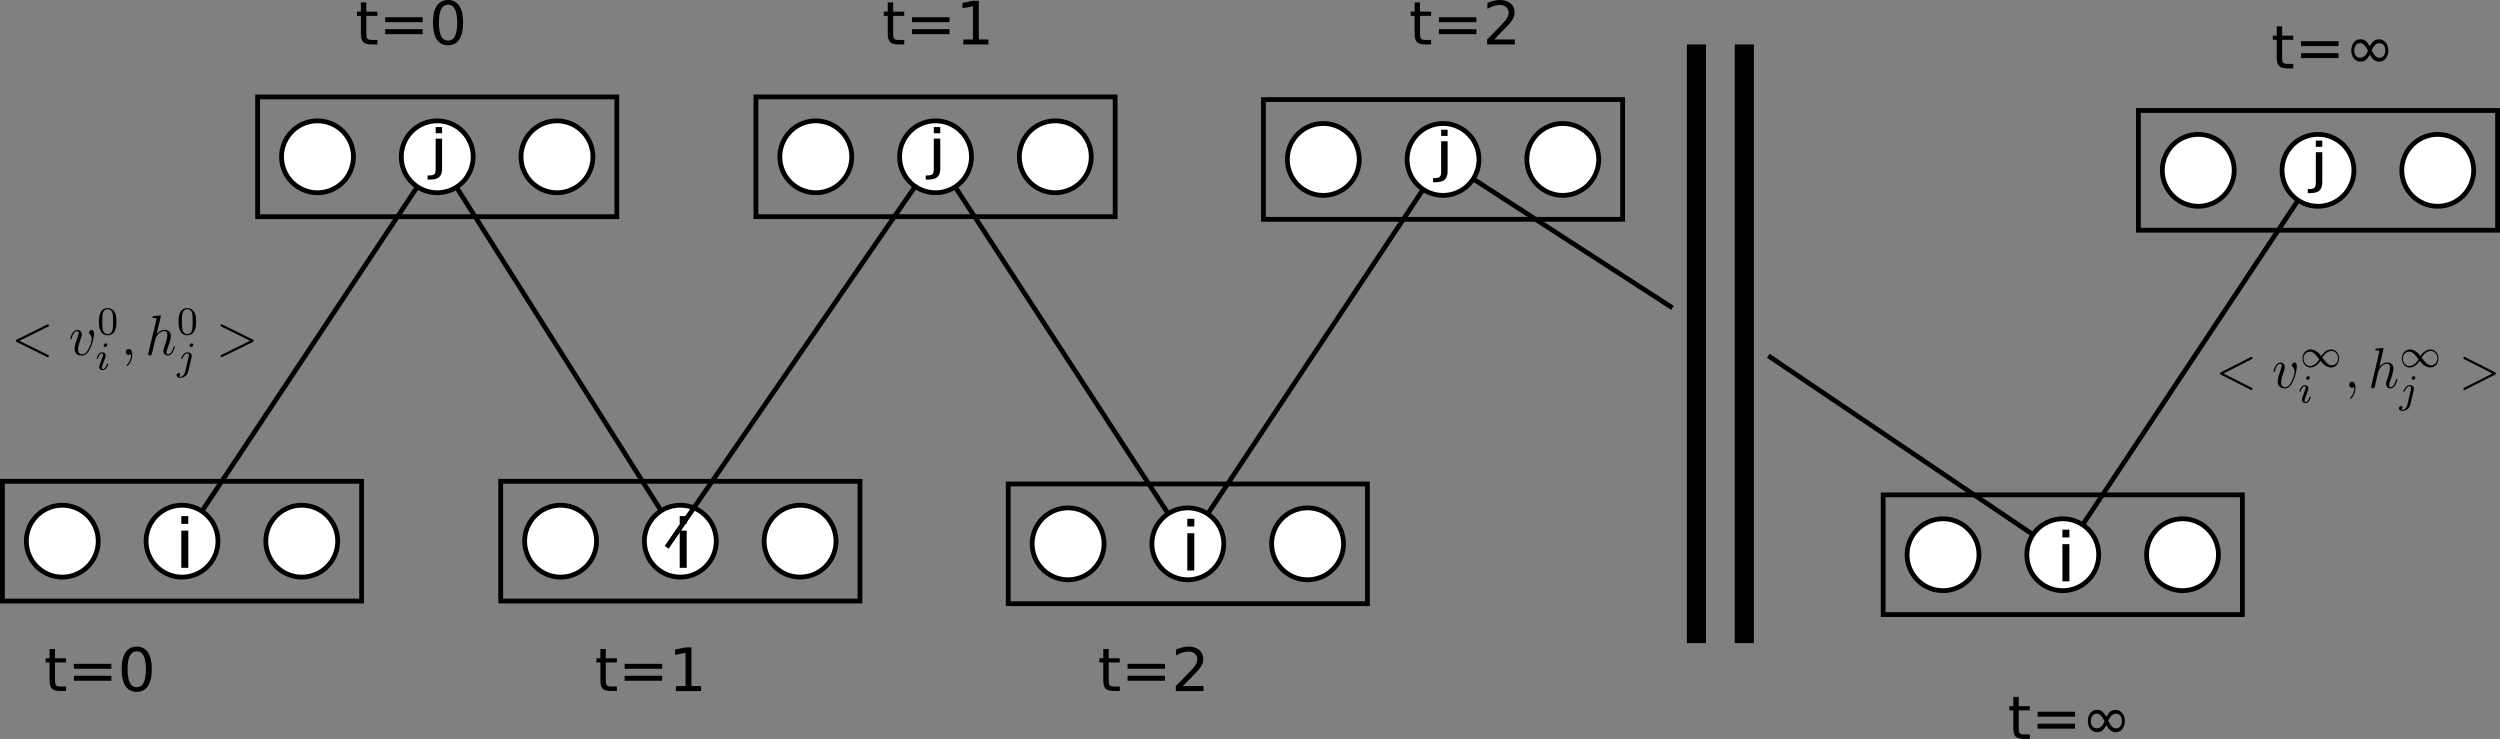 <?xml version="1.0" encoding="UTF-8" standalone="no"?>
<!-- Created with Inkscape (http://www.inkscape.org/) -->

<svg
   xmlns:dc="http://purl.org/dc/elements/1.1/"
   xmlns:cc="http://creativecommons.org/ns#"
   xmlns:rdf="http://www.w3.org/1999/02/22-rdf-syntax-ns#"
   xmlns:svg="http://www.w3.org/2000/svg"
   xmlns="http://www.w3.org/2000/svg"
   xmlns:sodipodi="http://sodipodi.sourceforge.net/DTD/sodipodi-0.dtd"
   xmlns:inkscape="http://www.inkscape.org/namespaces/inkscape"
   inkscape:version="0.91 r13725"
   version="1.1"
   id="svg2"
   viewBox="0 0 521.959 154.277"
   height="43.54mm"
   width="147.309mm"
   sodipodi:docname="Markov.svg">
  <rect x="0" y="0" width="521.959" height="154.277" fill="#808080" stroke="none"/>
  <sodipodi:namedview
     inkscape:window-maximized="1"
     inkscape:window-y="24"
     inkscape:window-x="65"
     inkscape:window-height="1056"
     inkscape:window-width="1855"
     showguides="false"
     showgrid="true"
     inkscape:current-layer="layer1"
     inkscape:document-units="px"
     inkscape:cy="3.9999699"
     inkscape:cx="198.19666"
     inkscape:zoom="1.979899"
     inkscape:pageshadow="2"
     inkscape:pageopacity="0.0"
     borderopacity="1.0"
     bordercolor="#666666"
     pagecolor="#ffffff"
     id="base"
     fit-margin-top="0"
     fit-margin-left="0"
     fit-margin-right="0"
     fit-margin-bottom="0">
    <inkscape:grid
       id="grid3336"
       type="xygrid"
       originx="-15.812"
       originy="-890" />
  </sodipodi:namedview>
  <defs
     id="defs4" />
  <g
     id="layer1"
     inkscape:groupmode="layer"
     inkscape:label="Layer 1"
     transform="translate(-15.812,-8.085)">
    <path
       style="opacity:1;fill:#ffffff;stroke:#000000;stroke-width:1;stroke-miterlimit:4;stroke-dasharray:none"
       d="m 89.596,40.822 a 7.5,7.5 0 0 1 -7.5,7.5 7.5,7.5 0 0 1 -7.5,-7.5 7.5,7.5 0 0 1 7.5,-7.5 7.5,7.5 0 0 1 7.5,7.5 z"
       id="path3356" />
    <path
       style="opacity:1;fill:#ffffff;stroke:#000000;stroke-width:1;stroke-miterlimit:4;stroke-dasharray:none"
       d="m 114.596,40.822 a 7.5,7.5 0 0 1 -7.5,7.5 7.5,7.5 0 0 1 -7.5,-7.5 7.5,7.5 0 0 1 7.5,-7.5 7.5,7.5 0 0 1 7.5,7.5 z"
       id="path3358" />
    <path
       style="opacity:1;fill:#ffffff;stroke:#000000;stroke-width:1;stroke-miterlimit:4;stroke-dasharray:none"
       d="m 139.596,40.822 a 7.5,7.5 0 0 1 -7.5,7.5 7.5,7.5 0 0 1 -7.5,-7.5 7.5,7.5 0 0 1 7.5,-7.5 7.5,7.5 0 0 1 7.5,7.5 z"
       id="path3360" />
    <path
       style="opacity:1;fill:none;stroke:#000000;stroke-width:1;stroke-miterlimit:4;stroke-dasharray:none"
       d="m 69.596,28.322 75,0 0,25 -75,0 z"
       id="rect3364" />
    <g
       transform="scale(1.151,0.869)"
       style="font-style:normal;font-weight:normal;font-size:13.035px;line-height:125%;font-family:Sans;letter-spacing:0px;word-spacing:0px;fill:#000000;fill-opacity:1;stroke:none;stroke-width:1px;stroke-linecap:butt;stroke-linejoin:miter;stroke-opacity:1"
       id="text3372">
      <path
         d="m 92.757,42.612 1.171,0 0,7.256 q 0,1.362 -0.522,1.973 -0.516,0.611 -1.668,0.611 l -0.446,0 0,-0.993 0.312,0 q 0.668,0 0.91,-0.312 0.242,-0.305 0.242,-1.279 l 0,-7.256 z m 0,-2.775 1.171,0 0,1.483 -1.171,0 0,-1.483 z"
         style=""
         id="path5423" />
    </g>
    <path
       style="opacity:1;fill:#ffffff;stroke:#000000;stroke-width:1;stroke-miterlimit:4;stroke-dasharray:none"
       d="m 36.312,121.075 a 7.5,7.5 0 0 1 -7.5,7.5 7.5,7.5 0 0 1 -7.5,-7.5 7.5,7.5 0 0 1 7.5,-7.5 7.5,7.5 0 0 1 7.5,7.5 z"
       id="path3356-6" />
    <path
       style="opacity:1;fill:#ffffff;stroke:#000000;stroke-width:1;stroke-miterlimit:4;stroke-dasharray:none"
       d="m 61.312,121.075 a 7.5,7.5 0 0 1 -7.5,7.5 7.5,7.5 0 0 1 -7.5,-7.5 7.5,7.5 0 0 1 7.5,-7.5 7.5,7.5 0 0 1 7.5,7.5 z"
       id="path3358-3" />
    <path
       style="opacity:1;fill:#ffffff;stroke:#000000;stroke-width:1;stroke-miterlimit:4;stroke-dasharray:none"
       d="m 86.312,121.075 a 7.5,7.5 0 0 1 -7.5,7.5 7.5,7.5 0 0 1 -7.5,-7.5 7.5,7.5 0 0 1 7.5,-7.5 7.5,7.5 0 0 1 7.5,7.5 z"
       id="path3360-3" />
    <path
       style="opacity:1;fill:none;stroke:#000000;stroke-width:1;stroke-miterlimit:4;stroke-dasharray:none"
       d="m 16.312,108.575 75,0 0,25 -75,0 z"
       id="rect3364-6" />
    <g
       transform="scale(1.07,0.935)"
       style="font-style:normal;font-weight:normal;font-size:15.196px;line-height:125%;font-family:Sans;letter-spacing:0px;word-spacing:0px;fill:#000000;fill-opacity:1;stroke:none;stroke-width:1px;stroke-linecap:butt;stroke-linejoin:miter;stroke-opacity:1"
       id="text3422">
      <path
         d="m 50.152,127.133 1.365,0 0,8.31 -1.365,0 0,-8.31 z m 0,-3.235 1.365,0 0,1.729 -1.365,0 0,-1.729 z"
         style=""
         id="path5416" />
    </g>
    <path
       style="opacity:1;fill:#ffffff;stroke:#000000;stroke-width:1;stroke-miterlimit:4;stroke-dasharray:none"
       d="m 193.637,40.819 a 7.5,7.5 0 0 1 -7.5,7.5 7.5,7.5 0 0 1 -7.5,-7.5 7.5,7.5 0 0 1 7.5,-7.5 7.5,7.5 0 0 1 7.5,7.5 z"
       id="path3356-2" />
    <path
       style="opacity:1;fill:#ffffff;stroke:#000000;stroke-width:1;stroke-miterlimit:4;stroke-dasharray:none"
       d="m 218.637,40.819 a 7.5,7.5 0 0 1 -7.5,7.5 7.5,7.5 0 0 1 -7.5,-7.5 7.5,7.5 0 0 1 7.5,-7.5 7.5,7.5 0 0 1 7.5,7.5 z"
       id="path3358-8" />
    <path
       style="opacity:1;fill:#ffffff;stroke:#000000;stroke-width:1;stroke-miterlimit:4;stroke-dasharray:none"
       d="m 243.637,40.819 a 7.5,7.5 0 0 1 -7.5,7.5 7.5,7.5 0 0 1 -7.5,-7.5 7.5,7.5 0 0 1 7.5,-7.5 7.5,7.5 0 0 1 7.5,7.5 z"
       id="path3360-9" />
    <path
       style="opacity:1;fill:none;stroke:#000000;stroke-width:1;stroke-miterlimit:4;stroke-dasharray:none"
       d="m 173.637,28.319 75,0 0,25 -75,0 z"
       id="rect3364-1" />
    <g
       transform="scale(1.151,0.869)"
       style="font-style:normal;font-weight:normal;font-size:13.035px;line-height:125%;font-family:Sans;letter-spacing:0px;word-spacing:0px;fill:#000000;fill-opacity:1;stroke:none;stroke-width:1px;stroke-linecap:butt;stroke-linejoin:miter;stroke-opacity:1"
       id="text3372-8">
      <path
         d="m 183.122,42.609 1.171,0 0,7.256 q 0,1.362 -0.522,1.973 -0.516,0.611 -1.668,0.611 l -0.446,0 0,-0.993 0.312,0 q 0.668,0 0.91,-0.312 0.242,-0.305 0.242,-1.279 l 0,-7.256 z m 0,-2.775 1.171,0 0,1.483 -1.171,0 0,-1.483 z"
         style=""
         id="path5409" />
    </g>
    <path
       style="opacity:1;fill:#ffffff;stroke:#000000;stroke-width:1;stroke-miterlimit:4;stroke-dasharray:none"
       d="m 140.353,121.073 a 7.5,7.5 0 0 1 -7.5,7.5 7.5,7.5 0 0 1 -7.5,-7.5 7.5,7.5 0 0 1 7.5,-7.5 7.5,7.5 0 0 1 7.5,7.5 z"
       id="path3356-6-4" />
    <path
       style="opacity:1;fill:#ffffff;stroke:#000000;stroke-width:1;stroke-miterlimit:4;stroke-dasharray:none"
       d="m 165.353,121.073 a 7.5,7.5 0 0 1 -7.5,7.5 7.5,7.5 0 0 1 -7.5,-7.5 7.5,7.5 0 0 1 7.5,-7.5 7.5,7.5 0 0 1 7.5,7.5 z"
       id="path3358-3-8" />
    <path
       style="opacity:1;fill:#ffffff;stroke:#000000;stroke-width:1;stroke-miterlimit:4;stroke-dasharray:none"
       d="m 190.353,121.073 a 7.5,7.5 0 0 1 -7.5,7.5 7.5,7.5 0 0 1 -7.5,-7.5 7.5,7.5 0 0 1 7.5,-7.5 7.5,7.5 0 0 1 7.5,7.5 z"
       id="path3360-3-7" />
    <path
       style="opacity:1;fill:none;stroke:#000000;stroke-width:1;stroke-miterlimit:4;stroke-dasharray:none"
       d="m 120.353,108.573 75,0 0,25 -75,0 z"
       id="rect3364-6-0" />
    <g
       transform="scale(1.07,0.935)"
       style="font-style:normal;font-weight:normal;font-size:15.196px;line-height:125%;font-family:Sans;letter-spacing:0px;word-spacing:0px;fill:#000000;fill-opacity:1;stroke:none;stroke-width:1px;stroke-linecap:butt;stroke-linejoin:miter;stroke-opacity:1"
       id="text3422-3">
      <path
         d="m 147.404,127.13 1.365,0 0,8.31 -1.365,0 0,-8.31 z m 0,-3.235 1.365,0 0,1.729 -1.365,0 0,-1.729 z"
         style=""
         id="path5402" />
    </g>
    <path
       style="opacity:1;fill:#ffffff;stroke:#000000;stroke-width:1;stroke-miterlimit:4;stroke-dasharray:none"
       d="m 299.596,41.375 a 7.5,7.5 0 0 1 -7.5,7.5 7.5,7.5 0 0 1 -7.5,-7.5 7.5,7.5 0 0 1 7.5,-7.5 7.5,7.5 0 0 1 7.5,7.5 z"
       id="path3356-7" />
    <path
       style="opacity:1;fill:#ffffff;stroke:#000000;stroke-width:1;stroke-miterlimit:4;stroke-dasharray:none"
       d="m 324.596,41.375 a 7.5,7.5 0 0 1 -7.5,7.5 7.5,7.5 0 0 1 -7.5,-7.5 7.5,7.5 0 0 1 7.5,-7.5 7.5,7.5 0 0 1 7.5,7.5 z"
       id="path3358-6" />
    <path
       style="opacity:1;fill:#ffffff;stroke:#000000;stroke-width:1;stroke-miterlimit:4;stroke-dasharray:none"
       d="m 349.596,41.375 a 7.5,7.5 0 0 1 -7.5,7.5 7.5,7.5 0 0 1 -7.5,-7.5 7.5,7.5 0 0 1 7.5,-7.5 7.5,7.5 0 0 1 7.5,7.5 z"
       id="path3360-4" />
    <path
       style="opacity:1;fill:none;stroke:#000000;stroke-width:1;stroke-miterlimit:4;stroke-dasharray:none"
       d="m 279.596,28.875 75,0 0,25 -75,0 z"
       id="rect3364-9" />
    <g
       transform="scale(1.151,0.869)"
       style="font-style:normal;font-weight:normal;font-size:13.035px;line-height:125%;font-family:Sans;letter-spacing:0px;word-spacing:0px;fill:#000000;fill-opacity:1;stroke:none;stroke-width:1px;stroke-linecap:butt;stroke-linejoin:miter;stroke-opacity:1"
       id="text3372-80">
      <path
         d="m 275.153,43.249 1.171,0 0,7.256 q 0,1.362 -0.522,1.973 -0.516,0.611 -1.668,0.611 l -0.446,0 0,-0.993 0.312,0 q 0.668,0 0.91,-0.312 0.242,-0.305 0.242,-1.279 l 0,-7.256 z m 0,-2.775 1.171,0 0,1.483 -1.171,0 0,-1.483 z"
         style=""
         id="path5395" />
    </g>
    <path
       style="opacity:1;fill:#ffffff;stroke:#000000;stroke-width:1;stroke-miterlimit:4;stroke-dasharray:none"
       d="m 246.312,121.629 a 7.5,7.5 0 0 1 -7.5,7.5 7.5,7.5 0 0 1 -7.5,-7.5 7.5,7.5 0 0 1 7.5,-7.5 7.5,7.5 0 0 1 7.5,7.5 z"
       id="path3356-6-43" />
    <path
       style="opacity:1;fill:#ffffff;stroke:#000000;stroke-width:1;stroke-miterlimit:4;stroke-dasharray:none"
       d="m 271.312,121.629 a 7.5,7.5 0 0 1 -7.5,7.5 7.5,7.5 0 0 1 -7.5,-7.5 7.5,7.5 0 0 1 7.5,-7.5 7.5,7.5 0 0 1 7.5,7.5 z"
       id="path3358-3-9" />
    <path
       style="opacity:1;fill:#ffffff;stroke:#000000;stroke-width:1;stroke-miterlimit:4;stroke-dasharray:none"
       d="m 296.312,121.629 a 7.5,7.5 0 0 1 -7.5,7.5 7.5,7.5 0 0 1 -7.5,-7.5 7.5,7.5 0 0 1 7.5,-7.5 7.5,7.5 0 0 1 7.5,7.5 z"
       id="path3360-3-8" />
    <path
       style="opacity:1;fill:none;stroke:#000000;stroke-width:1;stroke-miterlimit:4;stroke-dasharray:none"
       d="m 226.312,109.129 75,0 0,25 -75,0 z"
       id="rect3364-6-4" />
    <g
       transform="scale(1.07,0.935)"
       style="font-style:normal;font-weight:normal;font-size:15.196px;line-height:125%;font-family:Sans;letter-spacing:0px;word-spacing:0px;fill:#000000;fill-opacity:1;stroke:none;stroke-width:1px;stroke-linecap:butt;stroke-linejoin:miter;stroke-opacity:1"
       id="text3422-4">
      <path
         d="m 246.45,127.725 1.365,0 0,8.31 -1.365,0 0,-8.31 z m 0,-3.235 1.365,0 0,1.729 -1.365,0 0,-1.729 z"
         style=""
         id="path5388" />
    </g>
    <path
       style="opacity:1;fill:#ffffff;stroke:#000000;stroke-width:1;stroke-miterlimit:4;stroke-dasharray:none"
       d="m 482.272,43.649 a 7.5,7.5 0 0 1 -7.5,7.5 7.5,7.5 0 0 1 -7.5,-7.5 7.5,7.5 0 0 1 7.5,-7.5 7.5,7.5 0 0 1 7.5,7.5 z"
       id="path3356-9" />
    <path
       style="opacity:1;fill:#ffffff;stroke:#000000;stroke-width:1;stroke-miterlimit:4;stroke-dasharray:none"
       d="m 507.272,43.649 a 7.5,7.5 0 0 1 -7.5,7.5 7.5,7.5 0 0 1 -7.5,-7.5 7.5,7.5 0 0 1 7.5,-7.5 7.5,7.5 0 0 1 7.5,7.5 z"
       id="path3358-9" />
    <path
       style="opacity:1;fill:#ffffff;stroke:#000000;stroke-width:1;stroke-miterlimit:4;stroke-dasharray:none"
       d="m 532.272,43.649 a 7.5,7.5 0 0 1 -7.5,7.5 7.5,7.5 0 0 1 -7.5,-7.5 7.5,7.5 0 0 1 7.5,-7.5 7.5,7.5 0 0 1 7.5,7.5 z"
       id="path3360-36" />
    <path
       style="opacity:1;fill:none;stroke:#000000;stroke-width:1;stroke-miterlimit:4;stroke-dasharray:none"
       d="m 462.272,31.149 75,0 0,25 -75,0 z"
       id="rect3364-7" />
    <g
       transform="scale(1.151,0.869)"
       style="font-style:normal;font-weight:normal;font-size:13.035px;line-height:125%;font-family:Sans;letter-spacing:0px;word-spacing:0px;fill:#000000;fill-opacity:1;stroke:none;stroke-width:1px;stroke-linecap:butt;stroke-linejoin:miter;stroke-opacity:1"
       id="text3372-7">
      <path
         d="m 433.816,45.867 1.171,0 0,7.256 q 0,1.362 -0.522,1.973 -0.516,0.611 -1.668,0.611 l -0.446,0 0,-0.993 0.312,0 q 0.668,0 0.91,-0.312 0.242,-0.305 0.242,-1.279 l 0,-7.256 z m 0,-2.775 1.171,0 0,1.483 -1.171,0 0,-1.483 z"
         style=""
         id="path5381" />
    </g>
    <path
       style="opacity:1;fill:#ffffff;stroke:#000000;stroke-width:1;stroke-miterlimit:4;stroke-dasharray:none"
       d="m 428.987,123.903 a 7.5,7.5 0 0 1 -7.5,7.5 7.5,7.5 0 0 1 -7.5,-7.5 7.5,7.5 0 0 1 7.5,-7.5 7.5,7.5 0 0 1 7.5,7.5 z"
       id="path3356-6-8" />
    <path
       style="opacity:1;fill:#ffffff;stroke:#000000;stroke-width:1;stroke-miterlimit:4;stroke-dasharray:none"
       d="m 453.987,123.903 a 7.5,7.5 0 0 1 -7.5,7.5 7.5,7.5 0 0 1 -7.5,-7.5 7.5,7.5 0 0 1 7.5,-7.5 7.5,7.5 0 0 1 7.5,7.5 z"
       id="path3358-3-93" />
    <path
       style="opacity:1;fill:#ffffff;stroke:#000000;stroke-width:1;stroke-miterlimit:4;stroke-dasharray:none"
       d="m 478.987,123.903 a 7.5,7.5 0 0 1 -7.5,7.5 7.5,7.5 0 0 1 -7.5,-7.5 7.5,7.5 0 0 1 7.5,-7.5 7.5,7.5 0 0 1 7.5,7.5 z"
       id="path3360-3-4" />
    <path
       style="opacity:1;fill:none;stroke:#000000;stroke-width:1;stroke-miterlimit:4;stroke-dasharray:none"
       d="m 408.987,111.403 75,0 0,25 -75,0 z"
       id="rect3364-6-3" />
    <g
       transform="scale(1.07,0.935)"
       style="font-style:normal;font-weight:normal;font-size:15.196px;line-height:125%;font-family:Sans;letter-spacing:0px;word-spacing:0px;fill:#000000;fill-opacity:1;stroke:none;stroke-width:1px;stroke-linecap:butt;stroke-linejoin:miter;stroke-opacity:1"
       id="text3422-31">
      <path
         d="m 417.207,130.157 1.365,0 0,8.31 -1.365,0 0,-8.31 z m 0,-3.235 1.365,0 0,1.729 -1.365,0 0,-1.729 z"
         style=""
         id="path5374" />
    </g>
    <path
       id="path3530"
       d="M 57.961,114.827 102.948,47.07"
       style="fill:none;fill-rule:evenodd;stroke:#000000;stroke-width:1px;stroke-linecap:butt;stroke-linejoin:miter;stroke-opacity:1" />
    <path
       id="path3532"
       d="m 111.105,47.16 42.738,67.574"
       style="fill:none;fill-rule:evenodd;stroke:#000000;stroke-width:1px;stroke-linecap:butt;stroke-linejoin:miter;stroke-opacity:1" />
    <path
       id="path3534"
       d="M 155,122.362 206.884,46.997"
       style="fill:none;fill-rule:evenodd;stroke:#000000;stroke-width:1px;stroke-linecap:butt;stroke-linejoin:miter;stroke-opacity:1" />
    <path
       id="path3536"
       d="M 215.233,47.102 259.717,115.346"
       style="fill:none;fill-rule:evenodd;stroke:#000000;stroke-width:1px;stroke-linecap:butt;stroke-linejoin:miter;stroke-opacity:1" />
    <path
       id="path3538"
       d="M 267.961,115.381 312.948,47.623"
       style="fill:none;fill-rule:evenodd;stroke:#000000;stroke-width:1px;stroke-linecap:butt;stroke-linejoin:miter;stroke-opacity:1" />
    <path
       id="path3540"
       d="M 450.636,117.655 495.623,49.897"
       style="fill:none;fill-rule:evenodd;stroke:#000000;stroke-width:1px;stroke-linecap:butt;stroke-linejoin:miter;stroke-opacity:1" />
    <path
       inkscape:connector-curvature="0"
       id="path3542"
       d="m 370,17.362 c 0,125 0,125 0,125 l 0,0 0,0"
       style="fill:none;fill-rule:evenodd;stroke:#000000;stroke-width:4;stroke-linecap:butt;stroke-linejoin:miter;stroke-miterlimit:4;stroke-dasharray:none;stroke-opacity:1" />
    <path
       inkscape:connector-curvature="0"
       id="path3544"
       d="M 380,17.362 C 380,142.362 380,142.362 380,142.362"
       style="fill:none;fill-rule:evenodd;stroke:#000000;stroke-width:4;stroke-linecap:butt;stroke-linejoin:miter;stroke-miterlimit:4;stroke-dasharray:none;stroke-opacity:1" />
    <path
       id="path4346"
       d="M 323.394,45.448 365,72.362"
       style="fill:none;fill-rule:evenodd;stroke:#000000;stroke-width:1px;stroke-linecap:butt;stroke-linejoin:miter;stroke-opacity:1" />
    <path
       id="path4348"
       d="M 440.273,119.704 385,82.362"
       style="display:inline;fill:none;fill-rule:evenodd;stroke:#000000;stroke-width:1px;stroke-linecap:butt;stroke-linejoin:miter;stroke-opacity:1" />
    <g
       style="font-style:normal;font-weight:normal;font-size:12.5px;line-height:125%;font-family:Sans;letter-spacing:0px;word-spacing:0px;fill:#000000;fill-opacity:1;stroke:none;stroke-width:1px;stroke-linecap:butt;stroke-linejoin:miter;stroke-opacity:1"
       id="text4350">
      <path
         d="m 92.289,8.585 0,1.941 2.313,0 0,0.873 -2.313,0 0,3.711 q 0,0.836 0.226,1.074 0.232,0.238 0.934,0.238 l 1.154,0 0,0.94 -1.154,0 q -1.3,0 -1.794,-0.482 -0.494,-0.488 -0.494,-1.77 l 0,-3.711 -0.824,0 0,-0.873 0.824,0 0,-1.941 1.129,0 z"
         style=""
         id="path5367" />
      <path
         d="m 96.232,11.686 7.825,0 0,1.025 -7.825,0 0,-1.025 z m 0,2.49 7.825,0 0,1.038 -7.825,0 0,-1.038 z"
         style=""
         id="path5369" />
      <path
         d="m 109.354,9.061 q -0.952,0 -1.434,0.94 -0.476,0.934 -0.476,2.814 0,1.874 0.476,2.814 0.482,0.934 1.434,0.934 0.958,0 1.434,-0.934 0.482,-0.94 0.482,-2.814 0,-1.88 -0.482,-2.814 -0.476,-0.94 -1.434,-0.94 z m 0,-0.977 q 1.532,0 2.338,1.215 0.812,1.208 0.812,3.516 0,2.301 -0.812,3.516 -0.806,1.208 -2.338,1.208 -1.532,0 -2.344,-1.208 -0.806,-1.215 -0.806,-3.516 0,-2.307 0.806,-3.516 0.812,-1.215 2.344,-1.215 z"
         style=""
         id="path5371" />
    </g>
    <g
       style="font-style:normal;font-weight:normal;font-size:12.5px;line-height:125%;font-family:Sans;letter-spacing:0px;word-spacing:0px;fill:#000000;fill-opacity:1;stroke:none;stroke-width:1px;stroke-linecap:butt;stroke-linejoin:miter;stroke-opacity:1"
       id="text4354">
      <path
         d="m 27.289,143.585 0,1.941 2.313,0 0,0.873 -2.313,0 0,3.711 q 0,0.836 0.226,1.074 0.232,0.238 0.934,0.238 l 1.154,0 0,0.94 -1.154,0 q -1.3,0 -1.794,-0.482 -0.494,-0.488 -0.494,-1.77 l 0,-3.711 -0.824,0 0,-0.873 0.824,0 0,-1.941 1.129,0 z"
         style=""
         id="path5360" />
      <path
         d="m 31.232,146.686 7.825,0 0,1.025 -7.825,0 0,-1.025 z m 0,2.49 7.825,0 0,1.038 -7.825,0 0,-1.038 z"
         style=""
         id="path5362" />
      <path
         d="m 44.354,144.061 q -0.952,0 -1.434,0.94 -0.476,0.934 -0.476,2.814 0,1.874 0.476,2.814 0.482,0.934 1.434,0.934 0.958,0 1.434,-0.934 0.482,-0.94 0.482,-2.814 0,-1.88 -0.482,-2.814 -0.476,-0.94 -1.434,-0.94 z m 0,-0.977 q 1.532,0 2.338,1.215 0.812,1.208 0.812,3.516 0,2.301 -0.812,3.516 -0.806,1.208 -2.338,1.208 -1.532,0 -2.344,-1.208 -0.806,-1.215 -0.806,-3.516 0,-2.307 0.806,-3.516 0.812,-1.215 2.344,-1.215 z"
         style=""
         id="path5364" />
    </g>
    <g
       style="font-style:normal;font-weight:normal;font-size:12.5px;line-height:125%;font-family:Sans;letter-spacing:0px;word-spacing:0px;fill:#000000;fill-opacity:1;stroke:none;stroke-width:1px;stroke-linecap:butt;stroke-linejoin:miter;stroke-opacity:1"
       id="text4358">
      <path
         d="m 142.289,143.585 0,1.941 2.313,0 0,0.873 -2.313,0 0,3.711 q 0,0.836 0.226,1.074 0.232,0.238 0.934,0.238 l 1.154,0 0,0.94 -1.154,0 q -1.3,0 -1.794,-0.482 -0.494,-0.488 -0.494,-1.77 l 0,-3.711 -0.824,0 0,-0.873 0.824,0 0,-1.941 1.129,0 z"
         style=""
         id="path5353" />
      <path
         d="m 146.232,146.686 7.825,0 0,1.025 -7.825,0 0,-1.025 z m 0,2.49 7.825,0 0,1.038 -7.825,0 0,-1.038 z"
         style=""
         id="path5355" />
      <path
         d="m 156.931,151.325 2.014,0 0,-6.952 -2.191,0.439 0,-1.123 2.179,-0.439 1.233,0 0,8.075 2.014,0 0,1.038 -5.249,0 0,-1.038 z"
         style=""
         id="path5357" />
    </g>
    <g
       style="font-style:normal;font-weight:normal;font-size:12.5px;line-height:125%;font-family:Sans;letter-spacing:0px;word-spacing:0px;fill:#000000;fill-opacity:1;stroke:none;stroke-width:1px;stroke-linecap:butt;stroke-linejoin:miter;stroke-opacity:1"
       id="text4362">
      <path
         d="m 202.289,8.585 0,1.941 2.313,0 0,0.873 -2.313,0 0,3.711 q 0,0.836 0.226,1.074 0.232,0.238 0.934,0.238 l 1.154,0 0,0.94 -1.154,0 q -1.3,0 -1.794,-0.482 -0.494,-0.488 -0.494,-1.77 l 0,-3.711 -0.824,0 0,-0.873 0.824,0 0,-1.941 1.129,0 z"
         style=""
         id="path5346" />
      <path
         d="m 206.232,11.686 7.825,0 0,1.025 -7.825,0 0,-1.025 z m 0,2.49 7.825,0 0,1.038 -7.825,0 0,-1.038 z"
         style=""
         id="path5348" />
      <path
         d="m 216.931,16.325 2.014,0 0,-6.952 -2.191,0.439 0,-1.123 2.179,-0.439 1.233,0 0,8.075 2.014,0 0,1.038 -5.249,0 0,-1.038 z"
         style=""
         id="path5350" />
    </g>
    <g
       style="font-style:normal;font-weight:normal;font-size:12.5px;line-height:125%;font-family:Sans;letter-spacing:0px;word-spacing:0px;fill:#000000;fill-opacity:1;stroke:none;stroke-width:1px;stroke-linecap:butt;stroke-linejoin:miter;stroke-opacity:1"
       id="text4366">
      <path
         d="m 247.289,143.585 0,1.941 2.313,0 0,0.873 -2.313,0 0,3.711 q 0,0.836 0.226,1.074 0.232,0.238 0.934,0.238 l 1.154,0 0,0.94 -1.154,0 q -1.3,0 -1.794,-0.482 -0.494,-0.488 -0.494,-1.77 l 0,-3.711 -0.824,0 0,-0.873 0.824,0 0,-1.941 1.129,0 z"
         style=""
         id="path5339" />
      <path
         d="m 251.232,146.686 7.825,0 0,1.025 -7.825,0 0,-1.025 z m 0,2.49 7.825,0 0,1.038 -7.825,0 0,-1.038 z"
         style=""
         id="path5341" />
      <path
         d="m 262.78,151.325 4.303,0 0,1.038 -5.786,0 0,-1.038 q 0.702,-0.726 1.91,-1.947 1.215,-1.227 1.526,-1.581 0.592,-0.665 0.824,-1.123 0.238,-0.464 0.238,-0.909 0,-0.726 -0.513,-1.184 -0.507,-0.458 -1.324,-0.458 -0.58,0 -1.227,0.201 -0.641,0.201 -1.373,0.61 l 0,-1.245 q 0.745,-0.299 1.392,-0.452 0.647,-0.153 1.184,-0.153 1.416,0 2.258,0.708 0.842,0.708 0.842,1.892 0,0.562 -0.214,1.068 -0.208,0.5 -0.763,1.184 -0.153,0.177 -0.97,1.025 -0.818,0.842 -2.307,2.362 z"
         style=""
         id="path5343" />
    </g>
    <g
       style="font-style:normal;font-weight:normal;font-size:12.5px;line-height:125%;font-family:Sans;letter-spacing:0px;word-spacing:0px;fill:#000000;fill-opacity:1;stroke:none;stroke-width:1px;stroke-linecap:butt;stroke-linejoin:miter;stroke-opacity:1"
       id="text4370">
      <path
         d="m 312.289,8.585 0,1.941 2.313,0 0,0.873 -2.313,0 0,3.711 q 0,0.836 0.226,1.074 0.232,0.238 0.934,0.238 l 1.154,0 0,0.94 -1.154,0 q -1.3,0 -1.794,-0.482 -0.494,-0.488 -0.494,-1.77 l 0,-3.711 -0.824,0 0,-0.873 0.824,0 0,-1.941 1.129,0 z"
         style=""
         id="path5332" />
      <path
         d="m 316.232,11.686 7.825,0 0,1.025 -7.825,0 0,-1.025 z m 0,2.49 7.825,0 0,1.038 -7.825,0 0,-1.038 z"
         style=""
         id="path5334" />
      <path
         d="m 327.78,16.325 4.303,0 0,1.038 -5.786,0 0,-1.038 q 0.702,-0.726 1.91,-1.947 1.215,-1.227 1.526,-1.581 0.592,-0.665 0.824,-1.123 0.238,-0.464 0.238,-0.909 0,-0.726 -0.513,-1.184 -0.507,-0.458 -1.324,-0.458 -0.58,0 -1.227,0.201 -0.641,0.201 -1.373,0.61 l 0,-1.245 q 0.745,-0.299 1.392,-0.452 0.647,-0.153 1.184,-0.153 1.416,0 2.258,0.708 0.842,0.708 0.842,1.892 0,0.562 -0.214,1.068 -0.208,0.5 -0.763,1.184 -0.153,0.177 -0.97,1.025 -0.818,0.842 -2.307,2.362 z"
         style=""
         id="path5336" />
    </g>
    <g
       style="font-style:normal;font-weight:normal;font-size:12.5px;line-height:125%;font-family:Sans;letter-spacing:0px;word-spacing:0px;fill:#000000;fill-opacity:1;stroke:none;stroke-width:1px;stroke-linecap:butt;stroke-linejoin:miter;stroke-opacity:1"
       id="text4374">
      <path
         d="m 437.289,153.585 0,1.941 2.313,0 0,0.873 -2.313,0 0,3.711 q 0,0.836 0.226,1.074 0.232,0.238 0.934,0.238 l 1.154,0 0,0.94 -1.154,0 q -1.3,0 -1.794,-0.482 -0.494,-0.488 -0.494,-1.77 l 0,-3.711 -0.824,0 0,-0.873 0.824,0 0,-1.941 1.129,0 z"
         style=""
         id="path5325" />
      <path
         d="m 441.232,156.686 7.825,0 0,1.025 -7.825,0 0,-1.025 z m 0,2.49 7.825,0 0,1.038 -7.825,0 0,-1.038 z"
         style=""
         id="path5327" />
      <path
         d="m 456.075,160.232 q -0.189,-0.22 -0.488,-0.732 -0.409,0.732 -0.769,1.056 -0.452,0.391 -1.154,0.391 -0.824,0 -1.367,-0.616 -0.574,-0.647 -0.574,-1.715 0,-1.025 0.574,-1.721 0.513,-0.616 1.379,-0.616 0.446,0 0.775,0.183 0.385,0.201 0.647,0.549 0.244,0.311 0.488,0.732 0.409,-0.732 0.769,-1.056 0.452,-0.391 1.154,-0.391 0.824,0 1.367,0.616 0.574,0.647 0.574,1.715 0,1.025 -0.574,1.721 -0.513,0.616 -1.379,0.616 -0.446,0 -0.775,-0.183 -0.33,-0.165 -0.647,-0.549 z m -2.478,-0.085 q 1.007,0 1.611,-1.465 -0.775,-1.599 -1.611,-1.599 -0.61,0 -0.922,0.439 -0.336,0.47 -0.336,1.093 0,0.684 0.336,1.105 0.342,0.427 0.922,0.427 z m 3.979,-3.052 q -0.909,0 -1.611,1.465 0.769,1.599 1.611,1.599 0.61,0 0.922,-0.439 0.336,-0.47 0.336,-1.093 0,-0.684 -0.336,-1.105 -0.342,-0.427 -0.922,-0.427 z"
         style=""
         id="path5329" />
    </g>
    <g
       style="font-style:normal;font-weight:normal;font-size:12.5px;line-height:125%;font-family:Sans;letter-spacing:0px;word-spacing:0px;fill:#000000;fill-opacity:1;stroke:none;stroke-width:1px;stroke-linecap:butt;stroke-linejoin:miter;stroke-opacity:1"
       id="text4378">
      <path
         d="m 492.289,13.585 0,1.941 2.313,0 0,0.873 -2.313,0 0,3.711 q 0,0.836 0.226,1.074 0.232,0.238 0.934,0.238 l 1.154,0 0,0.94 -1.154,0 q -1.3,0 -1.794,-0.482 -0.494,-0.488 -0.494,-1.77 l 0,-3.711 -0.824,0 0,-0.873 0.824,0 0,-1.941 1.129,0 z"
         style=""
         id="path5318" />
      <path
         d="m 496.232,16.686 7.825,0 0,1.025 -7.825,0 0,-1.025 z m 0,2.49 7.825,0 0,1.038 -7.825,0 0,-1.038 z"
         style=""
         id="path5320" />
      <path
         d="m 511.075,20.232 q -0.189,-0.22 -0.488,-0.732 -0.409,0.732 -0.769,1.056 -0.452,0.391 -1.154,0.391 -0.824,0 -1.367,-0.616 -0.574,-0.647 -0.574,-1.715 0,-1.025 0.574,-1.721 0.513,-0.616 1.379,-0.616 0.446,0 0.775,0.183 0.385,0.201 0.647,0.549 0.244,0.311 0.488,0.732 0.409,-0.732 0.769,-1.056 0.452,-0.391 1.154,-0.391 0.824,0 1.367,0.616 0.574,0.647 0.574,1.715 0,1.025 -0.574,1.721 -0.513,0.616 -1.379,0.616 -0.446,0 -0.775,-0.183 -0.33,-0.165 -0.647,-0.549 z m -2.478,-0.085 q 1.007,0 1.611,-1.465 -0.775,-1.599 -1.611,-1.599 -0.61,0 -0.922,0.439 -0.336,0.47 -0.336,1.093 0,0.684 0.336,1.105 0.342,0.427 0.922,0.427 z m 3.979,-3.052 q -0.909,0 -1.611,1.465 0.769,1.599 1.611,1.599 0.61,0 0.922,-0.439 0.336,-0.47 0.336,-1.093 0,-0.684 -0.336,-1.105 -0.342,-0.427 -0.922,-0.427 z"
         style=""
         id="path5322" />
    </g>
    <g
       id="g4736"
       transform="matrix(0.214,0,0,0.224,-45.654,2.126)">
      <g
         word-spacing="normal"
         letter-spacing="normal"
         font-size-adjust="none"
         font-stretch="normal"
         font-weight="normal"
         font-variant="normal"
         font-style="normal"
         stroke-miterlimit="10.433"
         xml:space="preserve"
         transform="matrix(1.063,0,0,-1.063,-186.024,789.272)"
         id="content"
         style="font-style:normal;font-variant:normal;font-weight:normal;font-stretch:normal;letter-spacing:normal;word-spacing:normal;text-anchor:start;fill:none;fill-opacity:1;fill-rule:evenodd;stroke:#000000;stroke-linecap:butt;stroke-linejoin:miter;stroke-miterlimit:10.433;stroke-dasharray:none;stroke-dashoffset:0;stroke-opacity:1"><path
           id="path4739"
           d="m 489.14,431.01 0.06,0.03 0.06,0.03 0.05,0.02 0.05,0.03 0.05,0.03 0.05,0.03 0.05,0.02 0.04,0.03 0.04,0.03 0.05,0.03 0.04,0.03 0.03,0.02 0.04,0.03 0.04,0.03 0.03,0.03 0.03,0.04 0.03,0.03 0.03,0.03 0.02,0.03 0.03,0.04 0.02,0.03 0.02,0.04 0.02,0.04 0.01,0.04 0.02,0.04 0.01,0.04 0.01,0.04 0.01,0.04 0.01,0.05 0,0.05 0.01,0.04 0,0.06 c 0,0.54 -0.46,1 -1,1 -0.14,0 -0.25,0 -0.89,-0.35 L 460.6,419.75 c -0.55,-0.25 -0.94,-0.5 -0.94,-1.1 0,-0.59 0.39,-0.84 0.94,-1.09 l 27.61,-13 c 0.64,-0.36 0.75,-0.36 0.89,-0.36 0.54,0 1,0.45 1,1 0,0.55 -0.35,0.8 -0.96,1.09 l -26.15,12.36 z"
           inkscape:connector-curvature="0"
           style="fill:#000000;stroke-width:0" /><path
           id="path4741"
           d="m 531.51,424.73 0,0.12 0,0.13 -0.01,0.12 0,0.11 -0.01,0.12 -0.01,0.11 -0.01,0.11 -0.02,0.1 -0.03,0.21 -0.03,0.19 -0.05,0.18 -0.04,0.18 -0.06,0.16 -0.06,0.16 -0.06,0.15 -0.07,0.13 -0.07,0.13 -0.07,0.12 -0.08,0.12 -0.08,0.1 -0.08,0.1 -0.09,0.09 -0.08,0.08 -0.09,0.07 -0.09,0.07 -0.09,0.06 -0.1,0.05 -0.09,0.05 -0.09,0.04 -0.09,0.03 -0.1,0.03 -0.09,0.03 -0.09,0.01 -0.08,0.02 -0.09,0 -0.09,0 c -1.25,0 -2.43,-1.29 -2.43,-2.39 0,-0.64 0.25,-0.93 0.79,-1.48 1.05,-1 1.69,-2.3 1.69,-4.09 0,-2.1 -3.03,-13.5 -8.86,-13.5 -2.54,0 -3.69,1.75 -3.69,4.32 0,2.8 1.35,6.44 2.9,10.57 0.34,0.86 0.59,1.54 0.59,2.5 0,2.23 -1.59,4.07 -4.09,4.07 -4.68,0 -6.58,-7.21 -6.58,-7.67 0,-0.5 0.5,-0.5 0.61,-0.5 0.5,0 0.54,0.11 0.79,0.91 1.44,5.03 3.58,6.17 5.03,6.17 0.4,0 1.25,0 1.25,-1.59 0,-1.25 -0.5,-2.6 -0.85,-3.49 -2.19,-5.78 -2.83,-8.08 -2.83,-10.22 0,-5.37 4.37,-6.17 6.67,-6.17 8.37,0 11.2,16.49 11.2,19.08 z"
           inkscape:connector-curvature="0"
           style="fill:#000000;stroke-width:0" /><path
           id="path4743"
           d="m 552.1,435.31 0,0.71 -0.02,0.68 -0.03,0.66 -0.04,0.64 -0.06,0.62 -0.07,0.59 -0.09,0.58 -0.11,0.56 -0.13,0.55 -0.15,0.52 -0.17,0.52 -0.19,0.5 -0.21,0.49 -0.24,0.48 -0.26,0.47 -0.14,0.23 -0.15,0.23 c -1.07,1.61 -3.23,3 -6.03,3 -8.08,0 -8.08,-9.52 -8.08,-12.03 0,-2.5 0,-11.81 8.08,-11.81 l 0,0.98 c -1.59,0 -3.72,0.94 -4.42,3.8 -0.49,2.04 -0.49,4.9 -0.49,7.48 0,2.55 0,5.2 0.52,7.11 0.73,2.75 2.97,3.49 4.39,3.49 1.89,0 3.71,-1.15 4.33,-3.18 0.56,-1.87 0.59,-4.39 0.59,-7.42 0,-2.58 0,-5.15 -0.45,-7.34 -0.7,-3.17 -3.06,-3.94 -4.47,-3.94 l 0,0 0,-0.98 c 8.09,0 8.09,9.31 8.09,11.81 z"
           inkscape:connector-curvature="0"
           style="fill:#000000;stroke-width:0" /><path
           id="path4745"
           d="m 543.62,415.02 0,0.05 -0.01,0.05 0,0.06 -0.01,0.05 -0.01,0.06 -0.02,0.06 -0.02,0.05 -0.01,0.06 -0.03,0.05 -0.02,0.06 -0.03,0.06 -0.03,0.05 -0.03,0.05 -0.04,0.06 -0.04,0.05 -0.04,0.05 -0.04,0.05 -0.05,0.04 -0.05,0.05 -0.05,0.04 -0.06,0.04 -0.06,0.04 -0.06,0.04 -0.06,0.03 -0.07,0.03 -0.07,0.02 -0.08,0.02 -0.08,0.02 -0.08,0.02 -0.08,0.01 -0.09,0.01 -0.09,0 c -0.94,0 -1.95,-0.91 -1.95,-1.92 0,-0.6 0.45,-1.33 1.4,-1.33 1,0 1.96,0.98 1.96,1.92 z"
           inkscape:connector-curvature="0"
           style="fill:#000000;stroke-width:0" /><path
           id="path4747"
           d="m 536.51,397.32 -0.06,-0.17 -0.05,-0.17 -0.03,-0.09 -0.02,-0.08 -0.03,-0.09 -0.02,-0.09 -0.02,-0.08 -0.02,-0.1 -0.02,-0.09 -0.02,-0.1 -0.01,-0.1 0,-0.05 -0.01,-0.05 0,-0.05 0,-0.05 0,-0.06 0,-0.05 c 0,-1.64 1.39,-2.96 3.29,-2.96 3.49,0 5.03,4.8 5.03,5.33 0,0.46 -0.45,0.46 -0.56,0.46 -0.48,0 -0.53,-0.21 -0.67,-0.6 -0.8,-2.78 -2.33,-4.22 -3.69,-4.22 -0.7,0 -0.87,0.46 -0.87,1.22 0,0.8 0.25,1.47 0.56,2.24 0.34,0.93 0.73,1.87 1.11,2.78 0.31,0.84 1.58,4.01 1.72,4.44 0.09,0.34 0.2,0.76 0.2,1.1 0,1.65 -1.39,2.96 -3.31,2.96 -3.46,0 -5.05,-4.74 -5.05,-5.33 0,-0.45 0.49,-0.45 0.59,-0.45 0.49,0 0.52,0.17 0.63,0.56 0.91,3 2.44,4.25 3.72,4.25 0.56,0 0.87,-0.28 0.87,-1.22 0,-0.8 -0.2,-1.33 -1.07,-3.48 z"
           inkscape:connector-curvature="0"
           style="fill:#000000;stroke-width:0" /><path
           id="path4749"
           d="m 566.55,406.25 0,0.3 -0.01,0.3 -0.02,0.29 -0.03,0.28 -0.03,0.27 -0.04,0.26 -0.04,0.26 -0.05,0.24 -0.06,0.24 -0.07,0.23 -0.07,0.22 -0.07,0.21 -0.09,0.2 -0.08,0.19 -0.1,0.19 -0.1,0.17 -0.11,0.16 -0.11,0.16 -0.12,0.14 -0.12,0.13 -0.13,0.13 -0.13,0.11 -0.14,0.1 -0.14,0.1 -0.15,0.08 -0.16,0.07 -0.16,0.06 -0.16,0.05 -0.17,0.04 -0.17,0.03 -0.18,0.01 -0.18,0.01 c -1.64,0 -2.64,-1.25 -2.64,-2.64 0,-1.34 1,-2.64 2.64,-2.64 0.6,0 1.25,0.2 1.75,0.64 0.14,0.11 0.21,0.16 0.25,0.16 0.05,0 0.1,-0.05 0.1,-0.75 0,-3.69 -1.74,-6.68 -3.39,-8.32 -0.55,-0.54 -0.55,-0.65 -0.55,-0.79 0,-0.36 0.25,-0.55 0.5,-0.55 0.55,0 4.53,3.83 4.53,9.66 z"
           inkscape:connector-curvature="0"
           style="fill:#000000;stroke-width:0" /><path
           id="path4751"
           d="m 592.81,440.23 0,0 0,0.01 0,0 0,0.01 0,0.02 0,0.01 0,0.02 0,0.02 -0.01,0.02 0,0.02 -0.01,0.02 0,0.02 -0.01,0.02 -0.01,0.03 -0.01,0.02 -0.01,0.03 -0.02,0.02 -0.01,0.03 -0.02,0.02 -0.02,0.02 -0.02,0.03 -0.02,0.01 -0.01,0.01 -0.01,0.01 -0.02,0.01 -0.01,0.01 -0.02,0.01 -0.01,0.01 -0.02,0.01 -0.01,0.01 -0.02,0.01 -0.02,0 -0.02,0.01 -0.02,0.01 -0.02,0 -0.02,0.01 -0.03,0.01 -0.02,0 -0.02,0 -0.03,0.01 -0.03,0 -0.02,0 -0.03,0.01 -0.03,0 -0.03,0 c -1.15,0 -4.78,-0.41 -6.08,-0.5 -0.4,-0.05 -0.95,-0.1 -0.95,-1 0,-0.6 0.45,-0.6 1.2,-0.6 2.39,0 2.49,-0.34 2.49,-0.84 l -0.16,-1 -7.22,-28.7 c -0.2,-0.69 -0.2,-0.8 -0.2,-1.1 0,-1.14 1,-1.39 1.45,-1.39 0.8,0 1.6,0.6 1.85,1.3 l 0.93,3.78 1.11,4.48 c 0.3,1.1 0.6,2.19 0.85,3.35 0.09,0.3 0.5,1.94 0.54,2.23 0.14,0.46 1.69,3.25 3.4,4.6 1.09,0.79 2.64,1.73 4.78,1.73 2.14,0 2.68,-1.69 2.68,-3.48 0,-2.69 -1.89,-8.13 -3.09,-11.16 -0.39,-1.16 -0.64,-1.75 -0.64,-2.75 0,-2.33 1.73,-4.08 4.08,-4.08 4.69,0 6.53,7.27 6.53,7.67 0,0.5 -0.45,0.5 -0.6,0.5 -0.5,0 -0.5,-0.15 -0.74,-0.9 -0.76,-2.64 -2.35,-6.17 -5.08,-6.17 -0.86,0 -1.21,0.5 -1.21,1.64 0,1.25 0.46,2.45 0.91,3.54 0.8,2.14 3.03,8.07 3.03,10.96 0,3.23 -2,5.32 -5.73,5.32 -3.14,0 -5.53,-1.53 -7.38,-3.82 z"
           inkscape:connector-curvature="0"
           style="fill:#000000;stroke-width:0" /><path
           id="path4753"
           d="m 625.18,435.31 0,0.71 -0.02,0.68 -0.03,0.66 -0.04,0.64 -0.06,0.62 -0.07,0.59 -0.1,0.58 -0.1,0.56 -0.13,0.55 -0.15,0.52 -0.17,0.52 -0.19,0.5 -0.21,0.49 -0.24,0.48 -0.26,0.47 -0.14,0.23 -0.15,0.23 c -1.08,1.61 -3.23,3 -6.03,3 -8.08,0 -8.08,-9.52 -8.08,-12.03 0,-2.5 0,-11.81 8.08,-11.81 l 0,0.98 c -1.59,0 -3.72,0.94 -4.42,3.8 -0.49,2.04 -0.49,4.9 -0.49,7.48 0,2.55 0,5.2 0.52,7.11 0.73,2.75 2.97,3.49 4.39,3.49 1.89,0 3.7,-1.15 4.33,-3.18 0.56,-1.87 0.59,-4.39 0.59,-7.42 0,-2.58 0,-5.15 -0.45,-7.34 -0.71,-3.17 -3.06,-3.94 -4.47,-3.94 l 0,0 0,-0.98 c 8.09,0 8.09,9.31 8.09,11.81 z"
           inkscape:connector-curvature="0"
           style="fill:#000000;stroke-width:0" /><path
           id="path4755"
           d="m 622.5,415.02 -0.01,0.06 0,0.05 -0.01,0.06 -0.01,0.06 -0.01,0.06 -0.01,0.05 -0.02,0.06 -0.02,0.06 -0.02,0.05 -0.03,0.06 -0.03,0.06 -0.03,0.05 -0.03,0.05 -0.04,0.06 -0.04,0.05 -0.04,0.05 -0.04,0.04 -0.05,0.05 -0.05,0.04 -0.05,0.04 -0.06,0.04 -0.06,0.04 -0.06,0.03 -0.06,0.03 -0.07,0.03 -0.07,0.03 -0.07,0.02 -0.08,0.02 -0.07,0.01 -0.08,0.01 -0.09,0.01 -0.09,0 c -1.01,0 -1.95,-0.99 -1.95,-1.92 0,-0.57 0.42,-1.33 1.39,-1.33 0.94,0 1.96,0.9 1.96,1.92 z"
           inkscape:connector-curvature="0"
           style="fill:#000000;stroke-width:0" /><path
           id="path4757"
           d="m 615.1,391.54 -0.05,-0.23 -0.07,-0.22 -0.07,-0.22 -0.08,-0.22 -0.09,-0.21 -0.09,-0.21 -0.1,-0.2 -0.11,-0.2 -0.11,-0.2 -0.12,-0.19 -0.12,-0.18 -0.12,-0.18 -0.14,-0.18 -0.13,-0.16 -0.15,-0.16 -0.14,-0.16 -0.15,-0.15 -0.16,-0.14 -0.15,-0.13 -0.17,-0.12 -0.16,-0.12 -0.17,-0.11 -0.17,-0.09 -0.18,-0.09 -0.18,-0.08 -0.18,-0.08 -0.18,-0.06 -0.18,-0.05 -0.19,-0.04 -0.19,-0.02 -0.19,-0.02 -0.19,-0.01 c -0.45,0 -0.87,0.07 -1.27,0.21 0.91,0.42 1.19,1.25 1.19,1.78 0,0.83 -0.65,1.28 -1.36,1.28 -1.08,0 -1.98,-0.94 -1.98,-2.05 0,-1.33 1.36,-2.2 3.45,-2.2 2.1,0 6.16,1.25 7.25,5.5 l 3.13,12.48 c 0.11,0.38 0.17,0.69 0.17,1.22 0,1.91 -1.63,3.27 -3.72,3.27 -3.88,0 -6.09,-4.85 -6.09,-5.33 0,-0.45 0.48,-0.45 0.59,-0.45 0.41,0 0.45,0.11 0.69,0.62 0.87,2.03 2.68,4.19 4.7,4.19 0.88,0 1.19,-0.59 1.19,-1.7 0,-0.39 -0.06,-0.88 -0.11,-1.05 z"
           inkscape:connector-curvature="0"
           style="fill:#000000;stroke-width:0" /><path
           id="path4759"
           d="m 677.07,417.56 0.1,0.05 0.09,0.04 0.05,0.03 0.05,0.02 0.04,0.03 0.05,0.02 0.04,0.03 0.04,0.02 0.04,0.03 0.04,0.03 0.04,0.03 0.03,0.03 0.04,0.03 0.03,0.03 0.03,0.03 0.03,0.03 0.03,0.04 0.02,0.03 0.03,0.04 0.02,0.04 0.02,0.04 0.02,0.04 0.01,0.04 0.02,0.04 0.01,0.05 0.01,0.05 0.01,0.04 0.01,0.05 0,0.06 0,0.05 c 0,0.6 -0.41,0.85 -0.95,1.1 l -27.6,13.01 c -0.65,0.35 -0.75,0.35 -0.9,0.35 -0.55,0 -0.99,-0.46 -0.99,-1 0,-0.46 0.25,-0.75 0.94,-1.1 l 26.16,-12.36 -26.16,-12.36 c -0.69,-0.34 -0.94,-0.64 -0.94,-1.09 0,-0.55 0.44,-1 0.99,-1 0.15,0 0.25,0 0.9,0.36 z"
           inkscape:connector-curvature="0"
           style="fill:#000000;stroke-width:0" /></g>    </g>
    <g
       id="g5168"
       transform="matrix(0.21,0,0,0.226,415.77,8.265)">
      <g
         word-spacing="normal"
         letter-spacing="normal"
         font-size-adjust="none"
         font-stretch="normal"
         font-weight="normal"
         font-variant="normal"
         font-style="normal"
         stroke-miterlimit="10.433"
         xml:space="preserve"
         transform="matrix(1.063,0,0,-1.063,-186.024,789.272)"
         id="g5170"
         style="font-style:normal;font-variant:normal;font-weight:normal;font-stretch:normal;letter-spacing:normal;word-spacing:normal;text-anchor:start;fill:none;fill-opacity:1;fill-rule:evenodd;stroke:#000000;stroke-linecap:butt;stroke-linejoin:miter;stroke-miterlimit:10.433;stroke-dasharray:none;stroke-dashoffset:0;stroke-opacity:1"><path
           id="path5172"
           d="m 489.14,431.01 0.06,0.03 0.06,0.03 0.05,0.02 0.05,0.03 0.05,0.03 0.05,0.03 0.05,0.02 0.04,0.03 0.04,0.03 0.05,0.03 0.04,0.03 0.03,0.02 0.04,0.03 0.04,0.03 0.03,0.03 0.03,0.04 0.03,0.03 0.03,0.03 0.02,0.03 0.03,0.04 0.02,0.03 0.02,0.04 0.02,0.04 0.01,0.04 0.02,0.04 0.01,0.04 0.01,0.04 0.01,0.04 0.01,0.05 0,0.05 0.01,0.04 0,0.06 c 0,0.54 -0.46,1 -1,1 -0.14,0 -0.25,0 -0.89,-0.35 L 460.6,419.75 c -0.55,-0.25 -0.94,-0.5 -0.94,-1.1 0,-0.59 0.39,-0.84 0.94,-1.09 l 27.61,-13 c 0.64,-0.36 0.75,-0.36 0.89,-0.36 0.54,0 1,0.45 1,1 0,0.55 -0.35,0.8 -0.96,1.09 l -26.15,12.36 z"
           inkscape:connector-curvature="0"
           style="fill:#000000;stroke-width:0" /><path
           id="path5174"
           d="m 531.51,424.73 0,0.12 0,0.13 -0.01,0.12 0,0.11 -0.01,0.12 -0.01,0.11 -0.01,0.11 -0.02,0.1 -0.03,0.21 -0.03,0.19 -0.05,0.18 -0.04,0.18 -0.06,0.16 -0.06,0.16 -0.06,0.15 -0.07,0.13 -0.07,0.13 -0.07,0.12 -0.08,0.12 -0.08,0.1 -0.08,0.1 -0.09,0.09 -0.08,0.08 -0.09,0.07 -0.09,0.07 -0.09,0.06 -0.1,0.05 -0.09,0.05 -0.09,0.04 -0.09,0.03 -0.1,0.03 -0.09,0.03 -0.09,0.01 -0.08,0.02 -0.09,0 -0.09,0 c -1.25,0 -2.43,-1.29 -2.43,-2.39 0,-0.64 0.25,-0.93 0.79,-1.48 1.05,-1 1.69,-2.3 1.69,-4.09 0,-2.1 -3.03,-13.5 -8.86,-13.5 -2.54,0 -3.69,1.75 -3.69,4.32 0,2.8 1.35,6.44 2.9,10.57 0.34,0.86 0.59,1.54 0.59,2.5 0,2.23 -1.59,4.07 -4.09,4.07 -4.68,0 -6.58,-7.21 -6.58,-7.67 0,-0.5 0.5,-0.5 0.61,-0.5 0.5,0 0.54,0.11 0.79,0.91 1.44,5.03 3.58,6.17 5.03,6.17 0.4,0 1.25,0 1.25,-1.59 0,-1.25 -0.5,-2.6 -0.85,-3.49 -2.19,-5.78 -2.83,-8.08 -2.83,-10.22 0,-5.37 4.37,-6.17 6.67,-6.17 8.37,0 11.2,16.49 11.2,19.08 z"
           inkscape:connector-curvature="0"
           style="fill:#000000;stroke-width:0" /><path
           id="path5176"
           d="m 554.26,433.75 -0.17,0.19 -0.16,0.19 -0.15,0.18 -0.15,0.18 -0.15,0.16 -0.13,0.16 -0.14,0.15 -0.12,0.14 -0.13,0.14 -0.11,0.13 -0.12,0.12 -0.11,0.12 -0.11,0.12 -0.1,0.11 -0.11,0.1 -0.1,0.11 -0.2,0.19 -0.19,0.18 -0.2,0.18 -0.2,0.17 -0.2,0.16 -0.22,0.16 -0.11,0.09 -0.11,0.08 -0.12,0.09 -0.12,0.08 c -2.13,1.55 -4.35,2.13 -6.27,2.13 -4.33,0 -7.45,-3.69 -7.45,-7.88 l 0.97,0 c 0,3.36 2.72,5.97 5.92,5.97 3.25,0 5.47,-2.65 8.81,-6.69 l 0,0 c -1.39,-2.26 -4.42,-5.79 -8.67,-5.79 -3.59,0 -6.06,3.17 -6.06,6.51 l -0.97,0 c 0,-4.06 2.98,-7.82 7.34,-7.82 4.85,0 8.24,3.96 9.49,5.81 1.84,-2.16 2.4,-2.75 3.71,-3.69 2.13,-1.53 4.37,-2.12 6.29,-2.12 4.31,0 7.45,3.68 7.45,7.87 l -0.97,0 c 0,-3.34 -2.72,-5.97 -5.92,-5.97 -3.25,0 -5.48,2.66 -8.83,6.7 l 0,0 c 1.41,2.25 4.44,5.79 8.69,5.79 3.58,0 6.06,-3.18 6.06,-6.52 l 0.97,0 c 0,4.08 -3,7.83 -7.34,7.83 -4.85,0 -8.24,-3.97 -9.49,-5.81 z"
           inkscape:connector-curvature="0"
           style="fill:#000000;stroke-width:0" /><path
           id="path5178"
           d="m 543.62,415.02 0,0.05 -0.01,0.05 0,0.06 -0.01,0.05 -0.01,0.06 -0.02,0.06 -0.02,0.05 -0.01,0.06 -0.03,0.05 -0.02,0.06 -0.03,0.06 -0.03,0.05 -0.03,0.05 -0.04,0.06 -0.04,0.05 -0.04,0.05 -0.04,0.05 -0.05,0.04 -0.05,0.05 -0.05,0.04 -0.06,0.04 -0.06,0.04 -0.06,0.04 -0.06,0.03 -0.07,0.03 -0.07,0.02 -0.08,0.02 -0.08,0.02 -0.08,0.02 -0.08,0.01 -0.09,0.01 -0.09,0 c -0.94,0 -1.95,-0.91 -1.95,-1.92 0,-0.6 0.45,-1.33 1.4,-1.33 1,0 1.96,0.98 1.96,1.92 z"
           inkscape:connector-curvature="0"
           style="fill:#000000;stroke-width:0" /><path
           id="path5180"
           d="m 536.51,397.32 -0.06,-0.17 -0.05,-0.17 -0.03,-0.09 -0.02,-0.08 -0.03,-0.09 -0.02,-0.09 -0.02,-0.08 -0.02,-0.1 -0.02,-0.09 -0.02,-0.1 -0.01,-0.1 0,-0.05 -0.01,-0.05 0,-0.05 0,-0.05 0,-0.06 0,-0.05 c 0,-1.64 1.39,-2.96 3.29,-2.96 3.49,0 5.03,4.8 5.03,5.33 0,0.46 -0.45,0.46 -0.56,0.46 -0.48,0 -0.53,-0.21 -0.67,-0.6 -0.8,-2.78 -2.33,-4.22 -3.69,-4.22 -0.7,0 -0.87,0.46 -0.87,1.22 0,0.8 0.25,1.47 0.56,2.24 0.34,0.93 0.73,1.87 1.11,2.78 0.31,0.84 1.58,4.01 1.72,4.44 0.09,0.34 0.2,0.76 0.2,1.1 0,1.65 -1.39,2.96 -3.31,2.96 -3.46,0 -5.05,-4.74 -5.05,-5.33 0,-0.45 0.49,-0.45 0.59,-0.45 0.49,0 0.52,0.17 0.63,0.56 0.91,3 2.44,4.25 3.72,4.25 0.56,0 0.87,-0.28 0.87,-1.22 0,-0.8 -0.2,-1.33 -1.07,-3.48 z"
           inkscape:connector-curvature="0"
           style="fill:#000000;stroke-width:0" /><path
           id="path5182"
           d="m 586.35,406.25 -0.01,0.3 -0.01,0.3 -0.01,0.29 -0.03,0.28 -0.03,0.27 -0.04,0.26 -0.04,0.26 -0.06,0.24 -0.05,0.24 -0.07,0.23 -0.07,0.22 -0.08,0.21 -0.08,0.2 -0.09,0.19 -0.09,0.19 -0.1,0.17 -0.11,0.16 -0.11,0.16 -0.12,0.14 -0.12,0.13 -0.13,0.13 -0.14,0.11 -0.13,0.1 -0.15,0.1 -0.15,0.08 -0.15,0.07 -0.16,0.06 -0.16,0.05 -0.17,0.04 -0.17,0.03 -0.18,0.01 -0.18,0.01 c -1.64,0 -2.64,-1.25 -2.64,-2.64 0,-1.34 1,-2.64 2.64,-2.64 0.59,0 1.25,0.2 1.75,0.64 0.14,0.11 0.2,0.16 0.25,0.16 0.05,0 0.09,-0.05 0.09,-0.75 0,-3.69 -1.73,-6.68 -3.39,-8.32 -0.54,-0.54 -0.54,-0.65 -0.54,-0.79 0,-0.36 0.25,-0.55 0.5,-0.55 0.54,0 4.53,3.83 4.53,9.66 z"
           inkscape:connector-curvature="0"
           style="fill:#000000;stroke-width:0" /><path
           id="path5184"
           d="m 612.61,440.23 0,0 0,0.01 0,0 0,0.01 0,0.02 0,0.01 0,0.02 0,0.02 -0.01,0.02 0,0.02 -0.01,0.02 0,0.02 -0.01,0.02 -0.01,0.03 -0.01,0.02 -0.01,0.03 -0.02,0.02 -0.01,0.03 -0.02,0.02 -0.02,0.02 -0.02,0.03 -0.02,0.01 -0.01,0.01 -0.01,0.01 -0.01,0.01 -0.02,0.01 -0.01,0.01 -0.02,0.01 -0.02,0.01 -0.01,0.01 -0.02,0.01 -0.02,0 -0.02,0.01 -0.02,0.01 -0.02,0 -0.02,0.01 -0.03,0.01 -0.02,0 -0.02,0 -0.03,0.01 -0.02,0 -0.03,0 -0.03,0.01 -0.03,0 -0.03,0 c -1.15,0 -4.78,-0.41 -6.07,-0.5 -0.41,-0.05 -0.96,-0.1 -0.96,-1 0,-0.6 0.46,-0.6 1.21,-0.6 2.38,0 2.48,-0.34 2.48,-0.84 l -0.16,-1 -7.22,-28.7 c -0.2,-0.69 -0.2,-0.8 -0.2,-1.1 0,-1.14 1,-1.39 1.45,-1.39 0.8,0 1.6,0.6 1.85,1.3 l 0.93,3.78 1.12,4.48 c 0.29,1.1 0.59,2.19 0.84,3.35 0.09,0.3 0.5,1.94 0.54,2.23 0.15,0.46 1.69,3.25 3.4,4.6 1.09,0.79 2.64,1.73 4.78,1.73 2.14,0 2.69,-1.69 2.69,-3.48 0,-2.69 -1.9,-8.13 -3.1,-11.16 -0.39,-1.16 -0.64,-1.75 -0.64,-2.75 0,-2.33 1.74,-4.08 4.08,-4.08 4.69,0 6.53,7.27 6.53,7.67 0,0.5 -0.45,0.5 -0.59,0.5 -0.5,0 -0.5,-0.15 -0.75,-0.9 -0.75,-2.64 -2.35,-6.17 -5.08,-6.17 -0.86,0 -1.2,0.5 -1.2,1.64 0,1.25 0.45,2.45 0.9,3.54 0.8,2.14 3.03,8.07 3.03,10.96 0,3.23 -2,5.32 -5.73,5.32 -3.14,0 -5.53,-1.53 -7.38,-3.82 z"
           inkscape:connector-curvature="0"
           style="fill:#000000;stroke-width:0" /><path
           id="path5186"
           d="m 647.14,433.75 -0.17,0.19 -0.16,0.19 -0.16,0.18 -0.14,0.18 -0.15,0.16 -0.13,0.16 -0.14,0.15 -0.12,0.14 -0.13,0.14 -0.11,0.13 -0.12,0.12 -0.11,0.12 -0.11,0.12 -0.11,0.11 -0.1,0.1 -0.1,0.11 -0.2,0.19 -0.19,0.18 -0.2,0.18 -0.2,0.17 -0.2,0.16 -0.22,0.16 -0.11,0.09 -0.11,0.08 -0.12,0.09 -0.12,0.08 c -2.13,1.55 -4.35,2.13 -6.27,2.13 -4.33,0 -7.45,-3.69 -7.45,-7.88 l 0.97,0 c 0,3.36 2.72,5.97 5.92,5.97 3.25,0 5.47,-2.65 8.81,-6.69 l 0,0 c -1.39,-2.26 -4.42,-5.79 -8.67,-5.79 -3.6,0 -6.06,3.17 -6.06,6.51 l -0.97,0 c 0,-4.06 2.98,-7.82 7.34,-7.82 4.85,0 8.24,3.96 9.49,5.81 1.84,-2.16 2.4,-2.75 3.71,-3.69 2.13,-1.53 4.36,-2.12 6.29,-2.12 4.31,0 7.45,3.68 7.45,7.87 l -0.97,0 c 0,-3.34 -2.72,-5.97 -5.92,-5.97 -3.25,0 -5.49,2.66 -8.83,6.7 l 0,0 c 1.41,2.25 4.44,5.79 8.69,5.79 3.58,0 6.06,-3.18 6.06,-6.52 l 0.97,0 c 0,4.08 -3,7.83 -7.35,7.83 -4.84,0 -8.23,-3.97 -9.48,-5.81 z"
           inkscape:connector-curvature="0"
           style="fill:#000000;stroke-width:0" /><path
           id="path5188"
           d="m 642.3,415.02 0,0.06 -0.01,0.05 0,0.06 -0.01,0.06 -0.02,0.06 -0.01,0.05 -0.02,0.06 -0.02,0.06 -0.02,0.05 -0.03,0.06 -0.02,0.06 -0.04,0.05 -0.03,0.05 -0.04,0.06 -0.03,0.05 -0.05,0.05 -0.04,0.04 -0.05,0.05 -0.05,0.04 -0.05,0.04 -0.06,0.04 -0.06,0.04 -0.06,0.03 -0.06,0.03 -0.07,0.03 -0.07,0.03 -0.07,0.02 -0.07,0.02 -0.08,0.01 -0.08,0.01 -0.09,0.01 -0.08,0 c -1.02,0 -1.96,-0.99 -1.96,-1.92 0,-0.57 0.43,-1.33 1.39,-1.33 0.94,0 1.96,0.9 1.96,1.92 z"
           inkscape:connector-curvature="0"
           style="fill:#000000;stroke-width:0" /><path
           id="path5190"
           d="m 634.91,391.54 -0.06,-0.23 -0.07,-0.22 -0.07,-0.22 -0.08,-0.22 -0.09,-0.21 -0.09,-0.21 -0.1,-0.2 -0.11,-0.2 -0.11,-0.2 -0.11,-0.19 -0.13,-0.18 -0.12,-0.18 -0.14,-0.18 -0.13,-0.16 -0.14,-0.16 -0.15,-0.16 -0.15,-0.15 -0.16,-0.14 -0.15,-0.13 -0.17,-0.12 -0.16,-0.12 -0.17,-0.11 -0.17,-0.09 -0.18,-0.09 -0.17,-0.08 -0.18,-0.08 -0.19,-0.06 -0.18,-0.05 -0.19,-0.04 -0.19,-0.02 -0.19,-0.02 -0.19,-0.01 c -0.45,0 -0.87,0.07 -1.26,0.21 0.9,0.42 1.18,1.25 1.18,1.78 0,0.83 -0.65,1.28 -1.36,1.28 -1.07,0 -1.98,-0.94 -1.98,-2.05 0,-1.33 1.36,-2.2 3.45,-2.2 2.1,0 6.16,1.25 7.25,5.5 l 3.13,12.48 c 0.11,0.38 0.17,0.69 0.17,1.22 0,1.91 -1.62,3.27 -3.72,3.27 -3.87,0 -6.09,-4.85 -6.09,-5.33 0,-0.45 0.48,-0.45 0.59,-0.45 0.41,0 0.45,0.11 0.69,0.62 0.87,2.03 2.69,4.19 4.7,4.19 0.88,0 1.19,-0.59 1.19,-1.7 0,-0.39 -0.06,-0.88 -0.11,-1.05 z"
           inkscape:connector-curvature="0"
           style="fill:#000000;stroke-width:0" /><path
           id="path5192"
           d="m 716.78,417.56 0.11,0.05 0.09,0.04 0.05,0.03 0.05,0.02 0.04,0.03 0.04,0.02 0.05,0.03 0.04,0.02 0.04,0.03 0.04,0.03 0.03,0.03 0.04,0.03 0.03,0.03 0.04,0.03 0.03,0.03 0.03,0.03 0.02,0.04 0.03,0.03 0.02,0.04 0.03,0.04 0.02,0.04 0.02,0.04 0.01,0.04 0.02,0.04 0.01,0.05 0.01,0.05 0.01,0.04 0,0.05 0.01,0.06 0,0.05 c 0,0.6 -0.41,0.85 -0.96,1.1 l -27.59,13.01 c -0.66,0.35 -0.75,0.35 -0.91,0.35 -0.54,0 -0.98,-0.46 -0.98,-1 0,-0.46 0.25,-0.75 0.94,-1.1 l 26.16,-12.36 -26.16,-12.36 c -0.69,-0.34 -0.94,-0.64 -0.94,-1.09 0,-0.55 0.44,-1 0.98,-1 0.16,0 0.25,0 0.91,0.36 z"
           inkscape:connector-curvature="0"
           style="fill:#000000;stroke-width:0" /></g>    </g>
  </g>
</svg>
